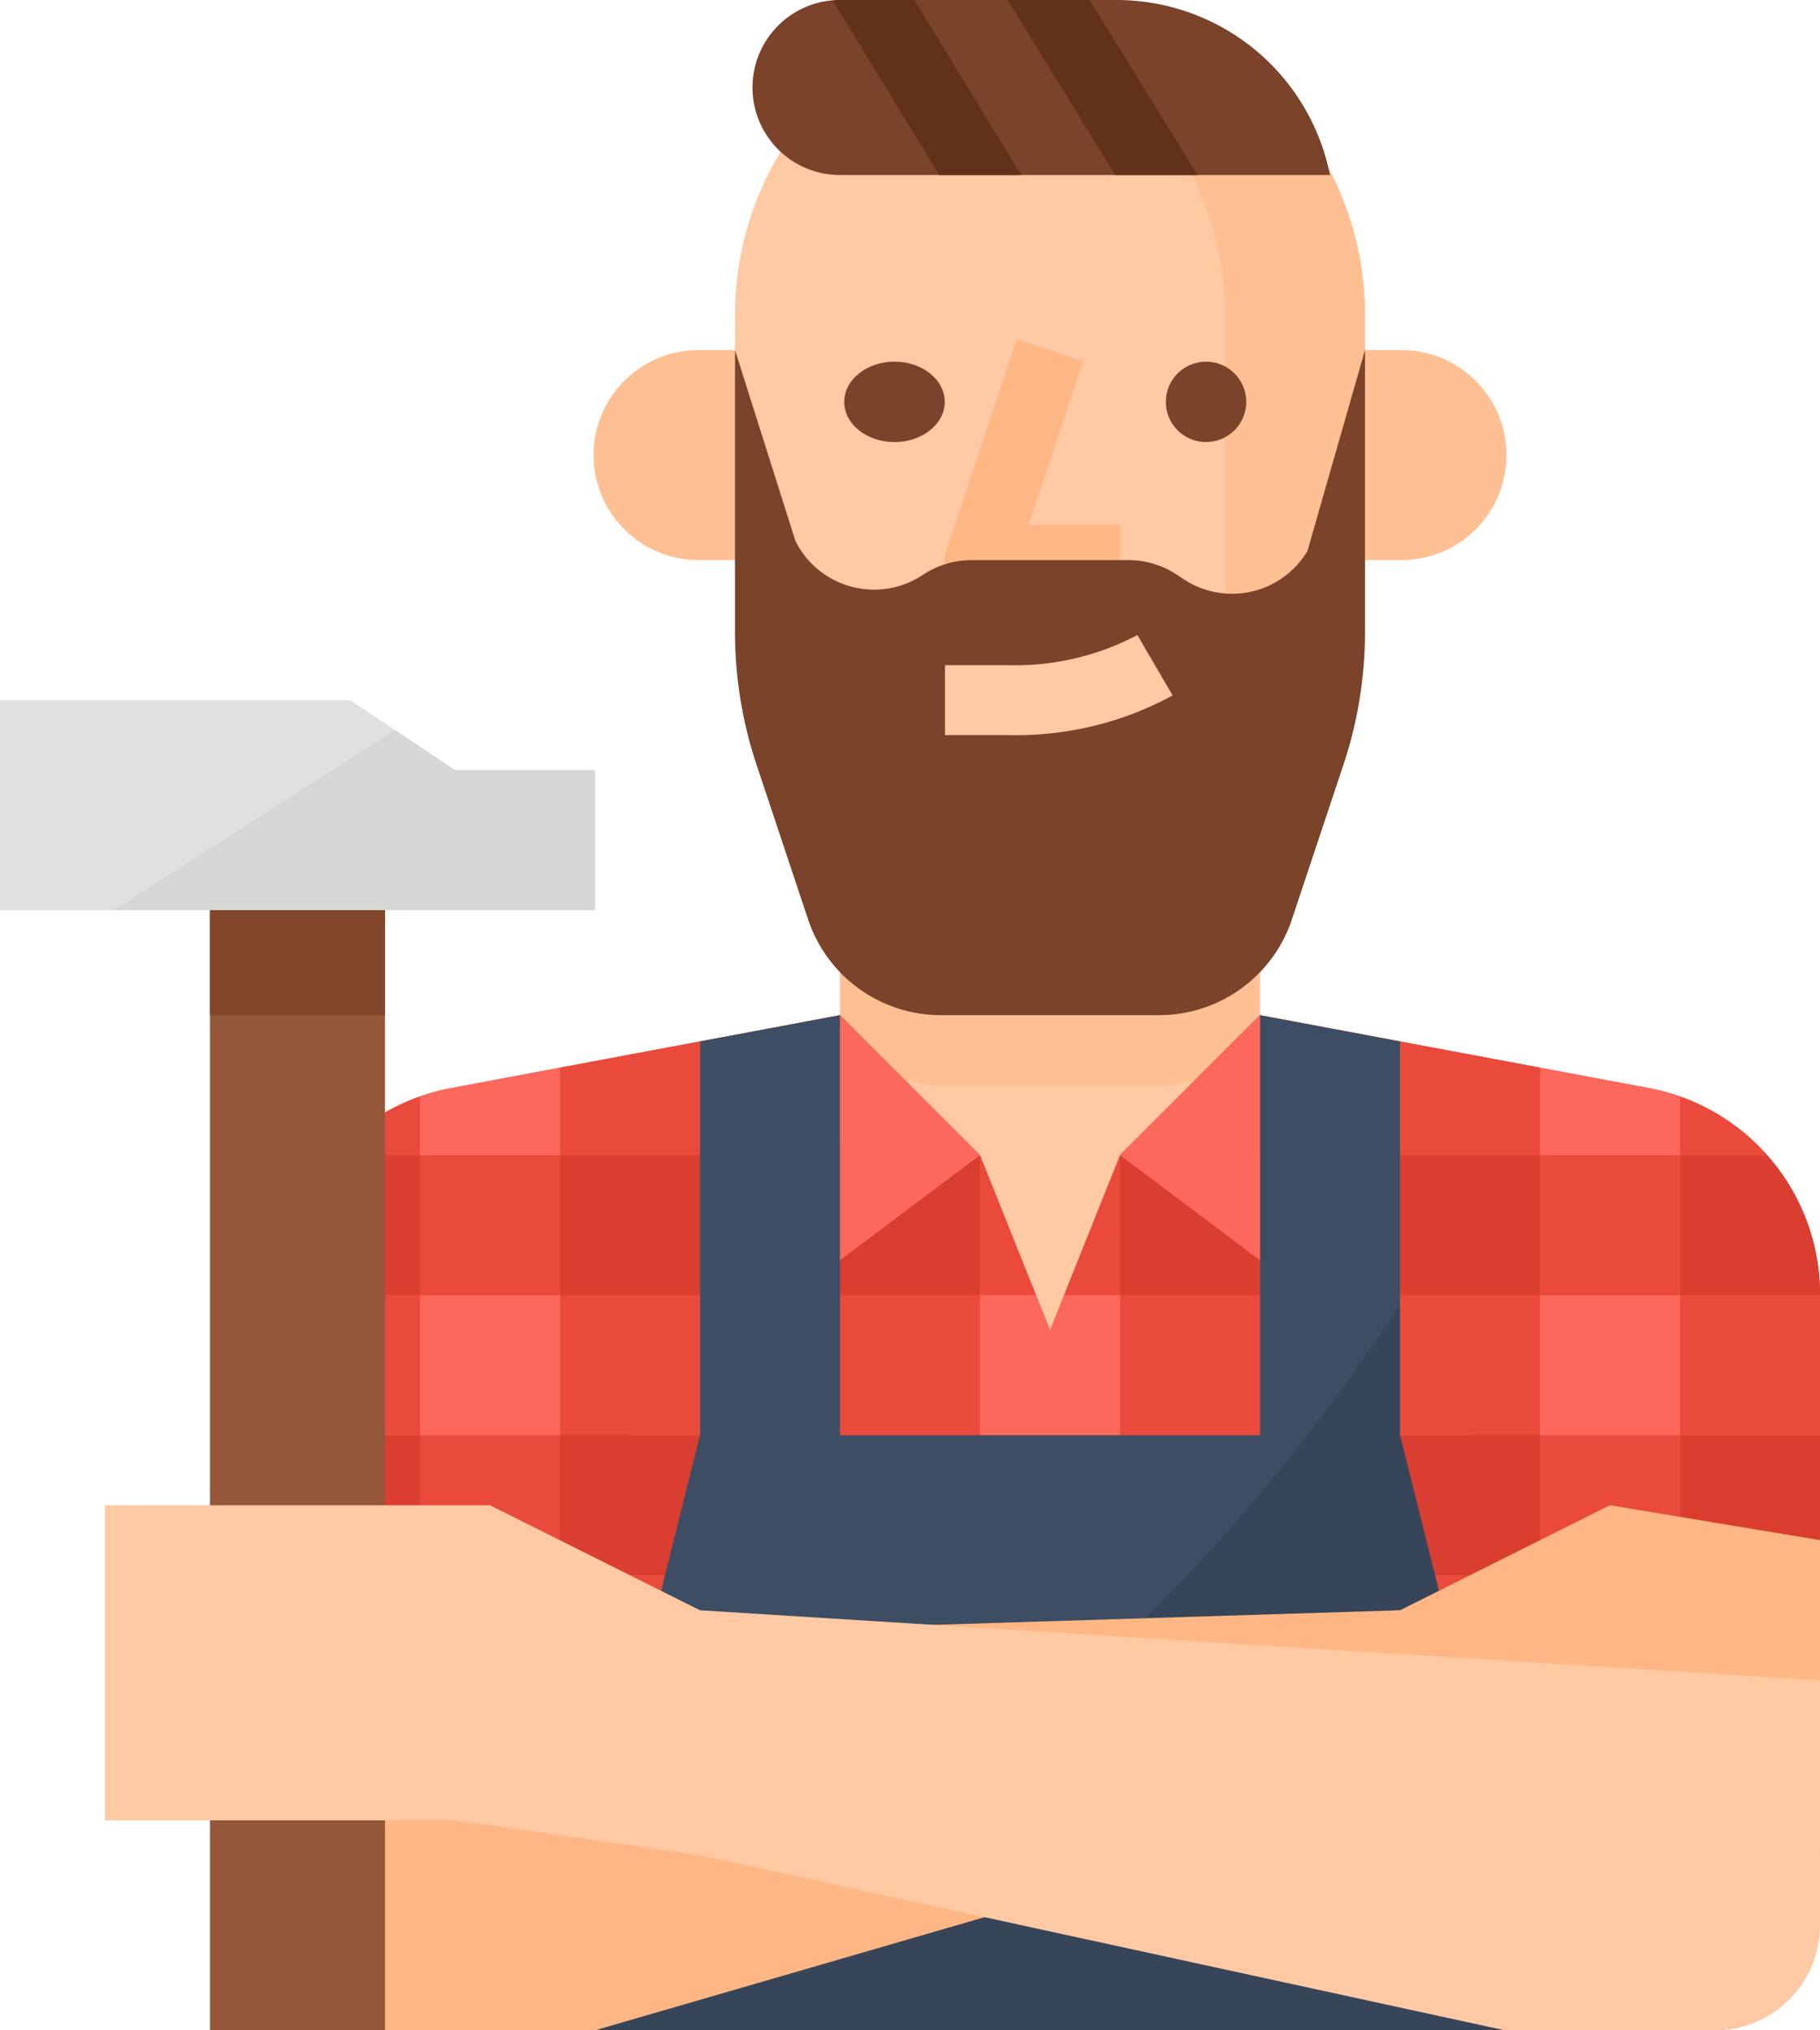 <svg xmlns="http://www.w3.org/2000/svg" width="90.544" height="100.991" viewBox="0 0 90.544 100.991">
  <g id="carpenter" transform="translate(-48 -23.998)">
    <path id="Path_49131" data-name="Path 49131" d="M188.614,213.564v27.9H112V213.566a10.44,10.44,0,0,1,8.517-10.267c6.791-1.273,15.612-2.927,18.433-3.458l.91-.17V184h20.895v15.671l.91.17,18.429,3.456A10.446,10.446,0,0,1,188.614,213.564Z" transform="translate(-50.07 -125.177)" fill="#fec9a3"/>
    <path id="Path_49132" data-name="Path 49132" d="M258.532,199.841a6.96,6.96,0,0,1-5.929,3.313H241.746a6.96,6.96,0,0,1-5.93-3.314l.91-.169V184h20.895v15.671Z" transform="translate(-146.938 -125.177)" fill="#fec093"/>
    <path id="Path_49133" data-name="Path 49133" d="M188.614,269.893v27.9H112v-27.9a10.434,10.434,0,0,1,8.517-10.267c1.717-.322,3.565-.668,5.413-1.016,2.418-.453,4.838-.906,6.965-1.306L139.86,256l6.965,6.965,2.786,6.965.7,1.741.7-1.741,2.786-6.964L160.754,256l13.93,2.612,5.409,1.014a10.445,10.445,0,0,1,8.521,10.269Z" transform="translate(-50.07 -181.505)" fill="#f35244"/>
    <path id="Path_49134" data-name="Path 49134" d="M240,288h6.965v6.965H240Z" transform="translate(-150.211 -206.54)" fill="#d93e30"/>
    <path id="Path_49135" data-name="Path 49135" d="M118.965,288v6.965H112v-.035a10.418,10.418,0,0,1,2.629-6.93Z" transform="translate(-50.07 -206.541)" fill="#d93e30"/>
    <path id="Path_49136" data-name="Path 49136" d="M176,288h6.965v6.965H176Z" transform="translate(-100.14 -206.54)" fill="#d93e30"/>
    <path id="Path_49137" data-name="Path 49137" d="M368,288h6.965v6.965H368Z" transform="translate(-250.351 -206.54)" fill="#d93e30"/>
    <path id="Path_49138" data-name="Path 49138" d="M304,288h6.965v6.965H304Z" transform="translate(-200.281 -206.54)" fill="#d93e30"/>
    <path id="Path_49139" data-name="Path 49139" d="M438.965,294.929v.035H432V288h4.336A10.425,10.425,0,0,1,438.965,294.929Z" transform="translate(-300.421 -206.541)" fill="#d93e30"/>
    <path id="Path_49140" data-name="Path 49140" d="M246.965,262.963H240V256Z" transform="translate(-150.211 -181.505)" fill="#ea4a3b"/>
    <path id="Path_49141" data-name="Path 49141" d="M128.416,274.578V277.5H124.08A10.4,10.4,0,0,1,128.416,274.578Z" transform="translate(-59.521 -196.041)" fill="#ea4a3b"/>
    <path id="Path_49142" data-name="Path 49142" d="M310.965,256v6.965H304Z" transform="translate(-200.281 -181.505)" fill="#ea4a3b"/>
    <path id="Path_49143" data-name="Path 49143" d="M436.336,277.5H432V274.58A10.4,10.4,0,0,1,436.336,277.5Z" transform="translate(-300.421 -196.042)" fill="#ea4a3b"/>
    <path id="Path_49144" data-name="Path 49144" d="M182.965,262v5.659H176v-4.353C178.418,262.853,180.838,262.4,182.965,262Z" transform="translate(-100.14 -186.2)" fill="#ea4a3b"/>
    <path id="Path_49145" data-name="Path 49145" d="M374.965,263.3v4.353H368V262Z" transform="translate(-250.351 -186.199)" fill="#ea4a3b"/>
    <path id="Path_49146" data-name="Path 49146" d="M368,352h6.965v6.965H368Z" transform="translate(-250.351 -256.61)" fill="#d93e30"/>
    <path id="Path_49147" data-name="Path 49147" d="M176,352h6.965v6.965H176Z" transform="translate(-100.14 -256.61)" fill="#d93e30"/>
    <path id="Path_49148" data-name="Path 49148" d="M432,352h6.965v6.965H432Z" transform="translate(-300.421 -256.61)" fill="#d93e30"/>
    <path id="Path_49149" data-name="Path 49149" d="M240,352h6.965v6.965H240Z" transform="translate(-150.211 -256.61)" fill="#d93e30"/>
    <path id="Path_49150" data-name="Path 49150" d="M112,352h6.965v6.965H112Z" transform="translate(-50.07 -256.61)" fill="#d93e30"/>
    <path id="Path_49151" data-name="Path 49151" d="M304,352h6.965v6.965H304Z" transform="translate(-200.281 -256.61)" fill="#d93e30"/>
    <path id="Path_49152" data-name="Path 49152" d="M368,320h6.965v6.965H368Z" transform="translate(-250.351 -231.575)" fill="#ea4a3b"/>
    <path id="Path_49153" data-name="Path 49153" d="M304,320h6.965v6.965H304Z" transform="translate(-200.281 -231.575)" fill="#ea4a3b"/>
    <path id="Path_49154" data-name="Path 49154" d="M240,320h6.965v6.965H240Z" transform="translate(-150.211 -231.575)" fill="#ea4a3b"/>
    <path id="Path_49155" data-name="Path 49155" d="M176,320h6.965v6.965H176Z" transform="translate(-100.14 -231.575)" fill="#ea4a3b"/>
    <path id="Path_49156" data-name="Path 49156" d="M112,320h6.965v6.965H112Z" transform="translate(-50.07 -231.575)" fill="#ea4a3b"/>
    <path id="Path_49157" data-name="Path 49157" d="M432,320h6.965v6.965H432Z" transform="translate(-300.421 -231.575)" fill="#ea4a3b"/>
    <path id="Path_49158" data-name="Path 49158" d="M368,416h6.965v6.965H368Z" transform="translate(-250.351 -306.68)" fill="#d93e30"/>
    <path id="Path_49159" data-name="Path 49159" d="M240,416h6.965v6.965H240Z" transform="translate(-150.211 -306.68)" fill="#d93e30"/>
    <path id="Path_49160" data-name="Path 49160" d="M112,416h6.965v6.965H112Z" transform="translate(-50.07 -306.68)" fill="#d93e30"/>
    <path id="Path_49161" data-name="Path 49161" d="M176,416h6.965v6.965H176Z" transform="translate(-100.14 -306.68)" fill="#d93e30"/>
    <path id="Path_49162" data-name="Path 49162" d="M432,416h6.965v6.965H432Z" transform="translate(-300.421 -306.68)" fill="#d93e30"/>
    <path id="Path_49163" data-name="Path 49163" d="M304,416h6.965v6.965H304Z" transform="translate(-200.281 -306.68)" fill="#d93e30"/>
    <g id="Group_23620" data-name="Group 23620" transform="translate(61.93 81.458)">
      <path id="Path_49164" data-name="Path 49164" d="M304,384h6.965v6.965H304Z" transform="translate(-262.211 -363.103)" fill="#ea4a3b"/>
      <path id="Path_49165" data-name="Path 49165" d="M368,384h6.965v6.965H368Z" transform="translate(-312.281 -363.103)" fill="#ea4a3b"/>
      <path id="Path_49166" data-name="Path 49166" d="M112,384h6.965v6.965H112Z" transform="translate(-112 -363.103)" fill="#ea4a3b"/>
      <path id="Path_49167" data-name="Path 49167" d="M240,384h6.965v6.965H240Z" transform="translate(-212.14 -363.103)" fill="#ea4a3b"/>
      <path id="Path_49168" data-name="Path 49168" d="M176,384h6.965v6.965H176Z" transform="translate(-162.07 -363.103)" fill="#ea4a3b"/>
      <path id="Path_49169" data-name="Path 49169" d="M432,384h6.965v6.965H432Z" transform="translate(-362.351 -363.103)" fill="#ea4a3b"/>
      <path id="Path_49170" data-name="Path 49170" d="M208,288h6.965v6.965H208Z" transform="translate(-187.105 -287.998)" fill="#ea4a3b"/>
    </g>
    <path id="Path_49171" data-name="Path 49171" d="M214.965,256v6.965H208v-5.659Z" transform="translate(-125.176 -181.506)" fill="#fc685b"/>
    <path id="Path_49172" data-name="Path 49172" d="M208,352h6.965v6.965H208Z" transform="translate(-125.176 -256.61)" fill="#ea4a3b"/>
    <path id="Path_49173" data-name="Path 49173" d="M208,320h6.965v6.965H208Z" transform="translate(-125.176 -231.575)" fill="#fc685b"/>
    <path id="Path_49174" data-name="Path 49174" d="M208,416h6.965v6.965H208Z" transform="translate(-125.176 -306.68)" fill="#ea4a3b"/>
    <path id="Path_49175" data-name="Path 49175" d="M208,384h6.965v6.965H208Z" transform="translate(-125.176 -281.645)" fill="#fc685b"/>
    <path id="Path_49176" data-name="Path 49176" d="M272,288l2.786,6.965H272Z" transform="translate(-175.246 -206.54)" fill="#ea4a3b"/>
    <path id="Path_49177" data-name="Path 49177" d="M293.986,288v6.965H291.2Z" transform="translate(-190.267 -206.54)" fill="#ea4a3b"/>
    <path id="Path_49178" data-name="Path 49178" d="M272,352h6.965v6.965H272Z" transform="translate(-175.246 -256.61)" fill="#ea4a3b"/>
    <path id="Path_49179" data-name="Path 49179" d="M278.965,320v6.965H272V320h2.786l.7,1.741.7-1.741Z" transform="translate(-175.246 -231.575)" fill="#fc685b"/>
    <path id="Path_49180" data-name="Path 49180" d="M272,416h6.965v6.965H272Z" transform="translate(-175.246 -306.68)" fill="#ea4a3b"/>
    <path id="Path_49181" data-name="Path 49181" d="M272,384h6.965v6.965H272Z" transform="translate(-175.246 -281.645)" fill="#fc685b"/>
    <path id="Path_49182" data-name="Path 49182" d="M336,288h6.965v6.965H336Z" transform="translate(-225.316 -206.54)" fill="#ea4a3b"/>
    <path id="Path_49183" data-name="Path 49183" d="M342.965,257.3v5.659H336V256Z" transform="translate(-225.316 -181.505)" fill="#fc685b"/>
    <path id="Path_49184" data-name="Path 49184" d="M336,352h6.965v6.965H336Z" transform="translate(-225.316 -256.61)" fill="#ea4a3b"/>
    <path id="Path_49185" data-name="Path 49185" d="M336,320h6.965v6.965H336Z" transform="translate(-225.316 -231.575)" fill="#fc685b"/>
    <path id="Path_49186" data-name="Path 49186" d="M336,416h6.965v6.965H336Z" transform="translate(-225.316 -306.68)" fill="#ea4a3b"/>
    <path id="Path_49187" data-name="Path 49187" d="M336,384h6.965v6.965H336Z" transform="translate(-225.316 -281.645)" fill="#fc685b"/>
    <path id="Path_49188" data-name="Path 49188" d="M400,288h6.965v6.965H400Z" transform="translate(-275.386 -206.54)" fill="#ea4a3b"/>
    <path id="Path_49189" data-name="Path 49189" d="M406.965,269.432v2.921H400V268l5.409,1.014A10.527,10.527,0,0,1,406.965,269.432Z" transform="translate(-275.386 -190.894)" fill="#fc685b"/>
    <path id="Path_49190" data-name="Path 49190" d="M400,352h6.965v6.965H400Z" transform="translate(-275.386 -256.61)" fill="#ea4a3b"/>
    <path id="Path_49191" data-name="Path 49191" d="M400,320h6.965v6.965H400Z" transform="translate(-275.386 -231.575)" fill="#fc685b"/>
    <path id="Path_49192" data-name="Path 49192" d="M400,416h6.965v6.965H400Z" transform="translate(-275.386 -306.68)" fill="#ea4a3b"/>
    <path id="Path_49193" data-name="Path 49193" d="M400,384h6.965v6.965H400Z" transform="translate(-275.386 -281.645)" fill="#fc685b"/>
    <path id="Path_49194" data-name="Path 49194" d="M144,288h6.965v6.965H144Z" transform="translate(-75.105 -206.54)" fill="#ea4a3b"/>
    <path id="Path_49195" data-name="Path 49195" d="M150.965,268v4.353H144v-2.921a10.434,10.434,0,0,1,1.552-.416C147.269,268.694,149.117,268.348,150.965,268Z" transform="translate(-75.105 -190.894)" fill="#fc685b"/>
    <path id="Path_49196" data-name="Path 49196" d="M144,352h6.965v6.965H144Z" transform="translate(-75.105 -256.61)" fill="#ea4a3b"/>
    <path id="Path_49197" data-name="Path 49197" d="M144,320h6.965v6.965H144Z" transform="translate(-75.105 -231.575)" fill="#fc685b"/>
    <path id="Path_49198" data-name="Path 49198" d="M144,416h6.965v6.965H144Z" transform="translate(-75.105 -306.68)" fill="#ea4a3b"/>
    <path id="Path_49199" data-name="Path 49199" d="M144,384h6.965v6.965H144Z" transform="translate(-75.105 -281.645)" fill="#fc685b"/>
    <path id="Path_49200" data-name="Path 49200" d="M224.048,276.895V257.306L217.083,256v20.895H196.189V256l-6.965,1.306v19.589L184,297.789V306.5h45.272v-8.706Z" transform="translate(-106.399 -181.506)" fill="#3d4d63"/>
    <path id="Path_49201" data-name="Path 49201" d="M224.048,322.142A92.486,92.486,0,0,1,184,356.45v1.791h45.272v-8.706l-5.224-20.895Z" transform="translate(-106.399 -233.252)" fill="#374559"/>
    <path id="Path_49202" data-name="Path 49202" d="M246.965,262.963,240,256v12.189Z" transform="translate(-150.211 -181.505)" fill="#fc685b"/>
    <path id="Path_49203" data-name="Path 49203" d="M304,262.963,310.965,256v12.189Z" transform="translate(-200.281 -181.505)" fill="#fc685b"/>
    <path id="Path_49204" data-name="Path 49204" d="M360,104h1.741a5.224,5.224,0,1,1,0,10.447H360Z" transform="translate(-244.092 -62.589)" fill="#fec093"/>
    <path id="Path_49205" data-name="Path 49205" d="M190.965,104h-1.741a5.224,5.224,0,1,0,0,10.447h1.846" transform="translate(-106.399 -62.589)" fill="#fec093"/>
    <path id="Path_49206" data-name="Path 49206" d="M247.342,39.671V51.86a15.671,15.671,0,1,1-31.342,0V39.671a15.671,15.671,0,1,1,31.342,0Z" transform="translate(-131.434 -0.002)" fill="#fec9a3"/>
    <path id="Path_49207" data-name="Path 49207" d="M291.153,39.671V51.86a15.671,15.671,0,0,1-8.635,14.005,15.594,15.594,0,0,0,1.67-7.04V39.671A15.684,15.684,0,0,0,272,24.387a15.688,15.688,0,0,1,19.153,15.284Z" transform="translate(-175.246 -0.002)" fill="#fec093"/>
    <ellipse id="Ellipse_129" data-name="Ellipse 129" cx="2.5" cy="2" rx="2.5" ry="2" transform="translate(90 41.987)" fill="#7a432a"/>
    <circle id="Ellipse_130" data-name="Ellipse 130" cx="2" cy="2" r="2" transform="translate(106 41.987)" fill="#7a432a"/>
    <path id="Path_49208" data-name="Path 49208" d="M272.705,114.208H265.74a1.741,1.741,0,0,1-1.652-2.292l3.482-10.447,3.3,1.1-2.718,8.155h4.549Z" transform="translate(-168.986 -60.608)" fill="#feb784"/>
    <path id="Path_49209" data-name="Path 49209" d="M248.73,32.706H224.353a4.353,4.353,0,1,1,0-8.706H238.11a10.83,10.83,0,0,1,10.62,8.706Z" transform="translate(-134.564 -0.002)" fill="#7a432a"/>
    <path id="Path_49210" data-name="Path 49210" d="M176,352h3.482v20.895H176Z" transform="translate(-100.14 -256.61)" fill="#d93e30"/>
    <path id="Path_49211" data-name="Path 49211" d="M384,352h3.482v20.895H384Z" transform="translate(-262.869 -256.61)" fill="#d93e30"/>
    <path id="Path_49212" data-name="Path 49212" d="M282.387,24H278.3l5.358,8.706h4.089Z" transform="translate(-180.173)" fill="#61311b"/>
    <path id="Path_49213" data-name="Path 49213" d="M238.716,24c-.122,0-.237.026-.357.036l5.295,8.67h4.081L242.418,24Z" transform="translate(-148.927 -0.002)" fill="#61311b"/>
    <path id="Path_49214" data-name="Path 49214" d="M167.719,373.224,112,374.965v13.93a5.224,5.224,0,0,0,5.224,5.224h10.447l40.048-11.635,12.189-2.3,8.706,3.482v-13.93L178.166,368Z" transform="translate(-50.07 -269.129)" fill="#feb784"/>
    <path id="Path_49215" data-name="Path 49215" d="M96,232h8.706v55.719H96Z" transform="translate(-37.553 -162.73)" fill="#95573a"/>
    <path id="Path_49216" data-name="Path 49216" d="M77.6,194.447H48V184H65.412l5.224,3.482H77.6Z" transform="translate(0 -125.177)" fill="#e0e0de"/>
    <path id="Path_49217" data-name="Path 49217" d="M87.992,190.857,74,199.812H97.942v-6.965H90.977Z" transform="translate(-20.341 -130.542)" fill="#d6d6d4"/>
    <path id="Path_49218" data-name="Path 49218" d="M96,232h8.706v5.224H96Z" transform="translate(-37.553 -162.73)" fill="#82462a"/>
    <path id="Path_49219" data-name="Path 49219" d="M101.6,373.224l55.719,3.482v12.189a5.224,5.224,0,0,1-5.224,5.224H141.649L101.6,385.412l-12.189-1.741H72V368H91.153Z" transform="translate(-18.776 -269.129)" fill="#fec9a3"/>
    <path id="Path_49220" data-name="Path 49220" d="M237.1,137.083H226.244a6.965,6.965,0,0,1-6.608-4.762l-2.564-7.692A20.893,20.893,0,0,1,216,118.021V104l3.008,9.5a4.373,4.373,0,0,0,6.337,1.683,4.375,4.375,0,0,1,2.426-.734h7.8a4.375,4.375,0,0,1,2.426.734l.3.2A4.373,4.373,0,0,0,244.477,114l2.865-10v14.021a20.89,20.89,0,0,1-1.073,6.608l-2.564,7.691a6.965,6.965,0,0,1-6.607,4.762Z" transform="translate(-131.434 -62.589)" fill="#7a432a"/>
    <path id="Path_49221" data-name="Path 49221" d="M267.241,174.079H264V170.6h3.241a12.958,12.958,0,0,0,6.329-1.5l1.755,3.006A16.27,16.27,0,0,1,267.241,174.079Z" transform="translate(-168.987 -113.515)" fill="#fec9a3"/>
  </g>
</svg>
